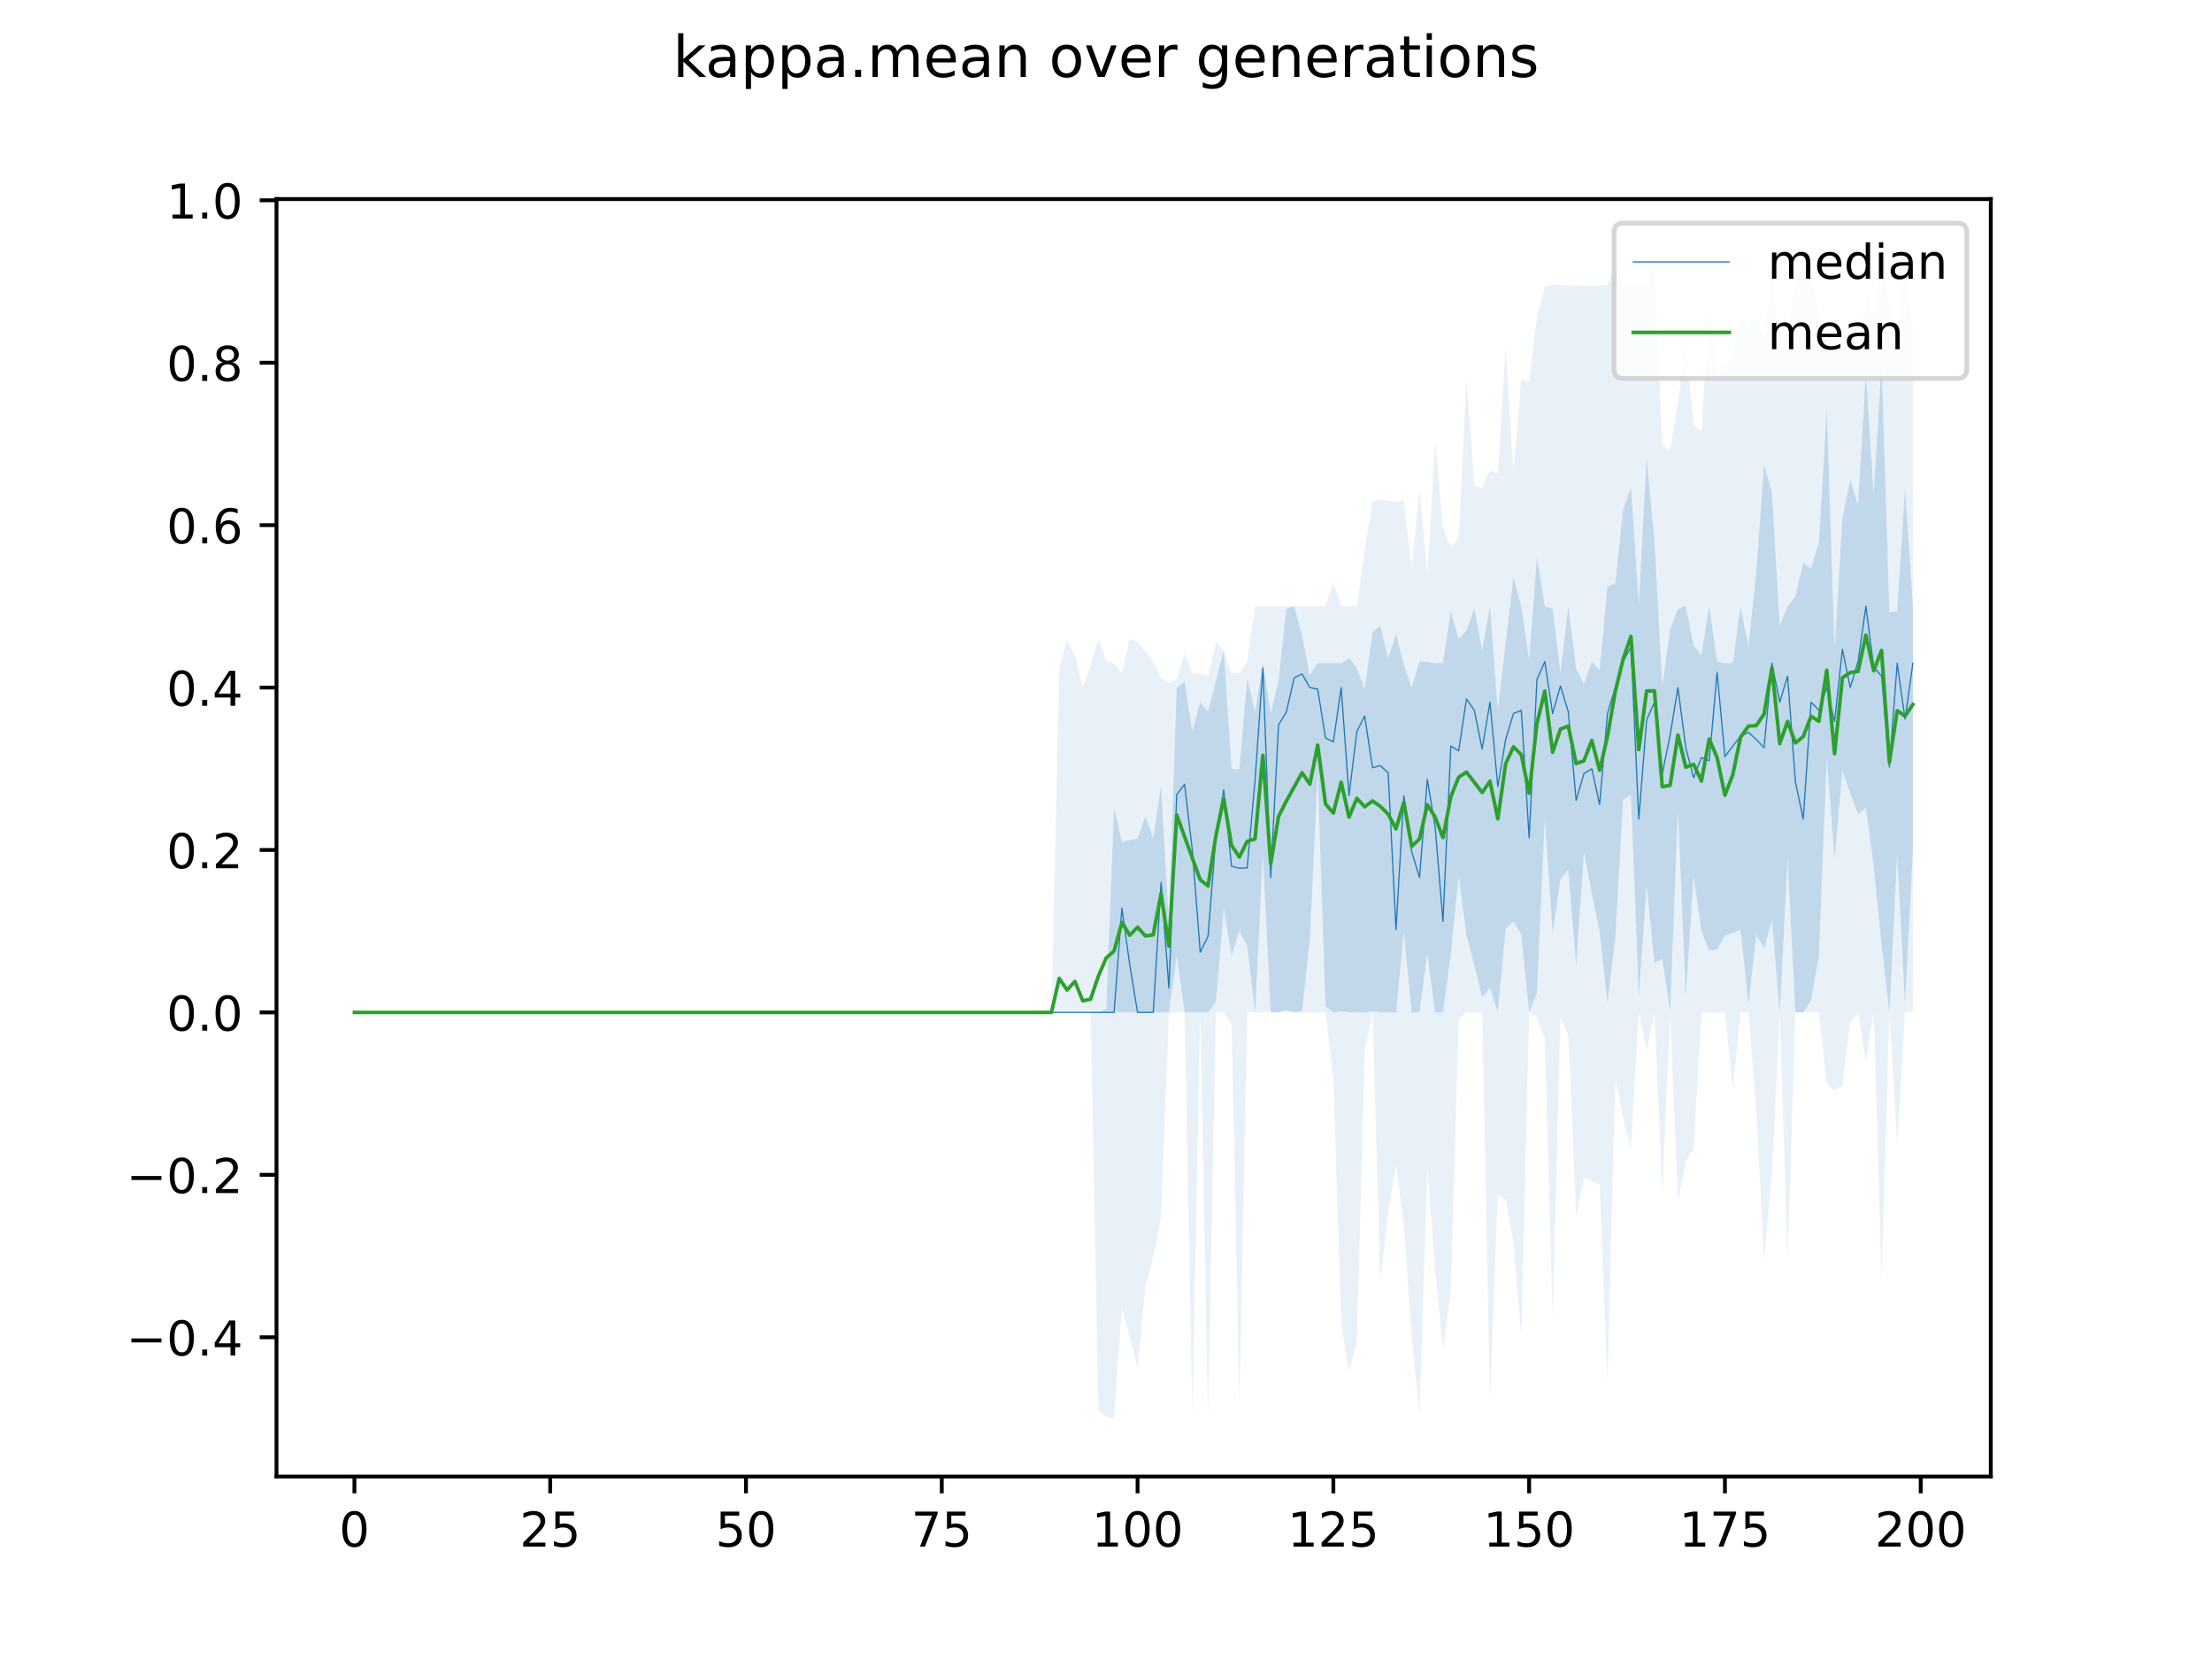 <?xml version="1.0" encoding="utf-8" standalone="no"?>
<!DOCTYPE svg PUBLIC "-//W3C//DTD SVG 1.1//EN"
  "http://www.w3.org/Graphics/SVG/1.1/DTD/svg11.dtd">
<!-- Created with matplotlib (https://matplotlib.org/) -->
<svg height="345.6pt" version="1.1" viewBox="0 0 460.8 345.6" width="460.8pt" xmlns="http://www.w3.org/2000/svg" xmlns:xlink="http://www.w3.org/1999/xlink">
 <defs>
  <style type="text/css">
*{stroke-linecap:butt;stroke-linejoin:round;}
  </style>
 </defs>
 <g id="figure_1">
  <g id="patch_1">
   <path d="M 0 345.6 
L 460.8 345.6 
L 460.8 0 
L 0 0 
z
" style="fill:#ffffff;"/>
  </g>
  <g id="axes_1">
   <g id="patch_2">
    <path d="M 57.6 307.584 
L 414.72 307.584 
L 414.72 41.472 
L 57.6 41.472 
z
" style="fill:#ffffff;"/>
   </g>
   <g id="PolyCollection_1">
    <path clip-path="url(#p3955638572)" d="M 73.833 210.901 
L 73.833 210.901 
L 75.464 210.901 
L 77.096 210.901 
L 78.727 210.901 
L 80.358 210.901 
L 81.99 210.901 
L 83.621 210.901 
L 85.253 210.901 
L 86.884 210.901 
L 88.516 210.901 
L 90.147 210.901 
L 91.778 210.901 
L 93.41 210.901 
L 95.041 210.901 
L 96.673 210.901 
L 98.304 210.901 
L 99.936 210.901 
L 101.567 210.901 
L 103.198 210.901 
L 104.83 210.901 
L 106.461 210.901 
L 108.093 210.901 
L 109.724 210.901 
L 111.356 210.901 
L 112.987 210.901 
L 114.618 210.901 
L 116.25 210.901 
L 117.881 210.901 
L 119.513 210.901 
L 121.144 210.901 
L 122.776 210.901 
L 124.407 210.901 
L 126.038 210.901 
L 127.67 210.901 
L 129.301 210.901 
L 130.933 210.901 
L 132.564 210.901 
L 134.196 210.901 
L 135.827 210.901 
L 137.458 210.901 
L 139.09 210.901 
L 140.721 210.901 
L 142.353 210.901 
L 143.984 210.901 
L 145.616 210.901 
L 147.247 210.901 
L 148.879 210.901 
L 150.51 210.901 
L 152.141 210.901 
L 153.773 210.901 
L 155.404 210.901 
L 157.036 210.901 
L 158.667 210.901 
L 160.299 210.901 
L 161.93 210.901 
L 163.561 210.901 
L 165.193 210.901 
L 166.824 210.901 
L 168.456 210.901 
L 170.087 210.901 
L 171.719 210.901 
L 173.35 210.901 
L 174.981 210.901 
L 176.613 210.901 
L 178.244 210.901 
L 179.876 210.901 
L 181.507 210.901 
L 183.139 210.901 
L 184.77 210.901 
L 186.401 210.901 
L 188.033 210.901 
L 189.664 210.901 
L 191.296 210.901 
L 192.927 210.901 
L 194.559 210.901 
L 196.19 210.901 
L 197.821 210.901 
L 199.453 210.901 
L 201.084 210.901 
L 202.716 210.901 
L 204.347 210.901 
L 205.979 210.901 
L 207.61 210.901 
L 209.241 210.901 
L 210.873 210.901 
L 212.504 210.901 
L 214.136 210.901 
L 215.767 210.901 
L 217.399 210.901 
L 219.03 210.901 
L 220.661 210.901 
L 222.293 210.901 
L 223.924 210.901 
L 225.556 210.901 
L 227.187 210.901 
L 228.819 210.901 
L 230.45 210.901 
L 232.081 210.901 
L 233.713 210.901 
L 235.344 210.901 
L 236.976 210.901 
L 238.607 210.901 
L 240.239 210.901 
L 241.87 210.901 
L 243.501 210.901 
L 245.133 199.058 
L 246.764 210.901 
L 248.396 210.901 
L 250.027 210.901 
L 251.659 210.901 
L 253.29 208.701 
L 254.921 189.21 
L 256.553 199.058 
L 258.184 193.983 
L 259.816 197.028 
L 261.447 210.901 
L 263.079 178.081 
L 264.71 210.901 
L 266.341 210.901 
L 267.973 210.393 
L 269.604 210.901 
L 271.236 210.647 
L 272.867 195.759 
L 274.499 160.825 
L 276.13 209.632 
L 277.761 210.901 
L 279.393 210.647 
L 281.024 210.901 
L 282.656 210.901 
L 284.287 210.901 
L 285.919 210.647 
L 287.55 210.901 
L 289.181 210.901 
L 290.813 210.901 
L 292.444 194.152 
L 294.076 210.901 
L 295.707 210.901 
L 297.339 198.635 
L 298.97 210.901 
L 300.601 210.901 
L 302.233 198.805 
L 303.864 182.395 
L 305.496 194.829 
L 307.127 201.088 
L 308.759 207.771 
L 310.39 205.825 
L 312.021 210.901 
L 313.653 193.476 
L 315.284 191.953 
L 316.916 194.66 
L 318.547 210.901 
L 320.179 206.756 
L 321.81 170.468 
L 323.441 194.321 
L 325.073 183.156 
L 326.704 181.21 
L 328.336 201.088 
L 329.967 177.573 
L 331.599 186.116 
L 333.23 193.983 
L 334.862 208.955 
L 336.493 195.506 
L 338.124 166.577 
L 339.756 165.562 
L 341.387 207.517 
L 343.019 184.509 
L 344.65 200.581 
L 346.282 199.735 
L 347.913 210.647 
L 349.544 168.607 
L 351.176 207.517 
L 352.807 182.479 
L 354.439 193.983 
L 356.07 198.043 
L 357.702 197.79 
L 359.333 194.914 
L 360.964 194.321 
L 362.596 193.645 
L 364.227 209.209 
L 365.859 194.66 
L 367.49 197.536 
L 369.122 191.699 
L 370.753 210.901 
L 372.384 178.842 
L 374.016 210.901 
L 375.647 210.901 
L 377.279 208.363 
L 378.91 199.143 
L 380.542 157.78 
L 382.173 178.927 
L 383.804 160.632 
L 385.436 165.223 
L 387.067 169.622 
L 388.699 168.269 
L 390.33 180.449 
L 391.962 196.774 
L 393.593 210.901 
L 395.224 177.827 
L 396.856 209.209 
L 398.487 176.981 
L 398.487 126.313 
L 398.487 126.313 
L 396.856 101.614 
L 395.224 127.328 
L 393.593 127.667 
L 391.962 75.811 
L 390.33 102.967 
L 388.699 77.968 
L 387.067 105.251 
L 385.436 99.922 
L 383.804 108.042 
L 382.173 135.11 
L 380.542 85.288 
L 378.91 113.033 
L 377.279 118.447 
L 375.647 117.262 
L 374.016 124.198 
L 372.384 126.313 
L 370.753 130.331 
L 369.122 102.629 
L 367.49 96.792 
L 365.859 119.208 
L 364.227 134.915 
L 362.596 126.313 
L 360.964 138.155 
L 359.333 138.155 
L 357.702 137.817 
L 356.07 126.313 
L 354.439 136.548 
L 352.807 134.518 
L 351.176 126.313 
L 349.544 126.821 
L 347.913 131.219 
L 346.282 142.892 
L 344.65 112.591 
L 343.019 95.354 
L 341.387 125.89 
L 339.756 101.559 
L 338.124 106.181 
L 336.493 121.492 
L 334.862 122.253 
L 333.23 139.615 
L 331.599 137.817 
L 329.967 142.554 
L 328.336 139.328 
L 326.704 126.313 
L 325.073 140.101 
L 323.441 126.821 
L 321.81 126.313 
L 320.179 116.053 
L 318.547 137.563 
L 316.916 126.313 
L 315.284 120.307 
L 313.653 134.095 
L 312.021 147.968 
L 310.39 126.313 
L 308.759 135.533 
L 307.127 126.652 
L 305.496 131.388 
L 303.864 133.08 
L 302.233 127.328 
L 300.601 138.155 
L 298.97 138.155 
L 297.339 137.817 
L 295.707 137.817 
L 294.076 143.231 
L 292.444 138.494 
L 290.813 132.065 
L 289.181 137.14 
L 287.55 130.358 
L 285.919 131.715 
L 284.287 143.569 
L 282.656 139.17 
L 281.024 137.077 
L 279.393 138.155 
L 277.761 138.155 
L 276.13 138.155 
L 274.499 138.155 
L 272.867 140.649 
L 271.236 132.403 
L 269.604 126.313 
L 267.973 126.821 
L 266.341 141.877 
L 264.71 148.644 
L 263.079 138.155 
L 261.447 148.306 
L 259.816 141.302 
L 258.184 160.265 
L 256.553 160.144 
L 254.921 135.449 
L 253.29 141.864 
L 251.659 148.306 
L 250.027 146.276 
L 248.396 152.366 
L 246.764 142.031 
L 245.133 143.231 
L 243.501 192.63 
L 241.87 163.532 
L 240.239 174.697 
L 238.607 169.96 
L 236.976 174.697 
L 235.344 175.036 
L 233.713 175.374 
L 232.081 168.269 
L 230.45 210.224 
L 228.819 210.901 
L 227.187 210.901 
L 225.556 210.901 
L 223.924 210.901 
L 222.293 210.901 
L 220.661 210.901 
L 219.03 210.901 
L 217.399 210.901 
L 215.767 210.901 
L 214.136 210.901 
L 212.504 210.901 
L 210.873 210.901 
L 209.241 210.901 
L 207.61 210.901 
L 205.979 210.901 
L 204.347 210.901 
L 202.716 210.901 
L 201.084 210.901 
L 199.453 210.901 
L 197.821 210.901 
L 196.19 210.901 
L 194.559 210.901 
L 192.927 210.901 
L 191.296 210.901 
L 189.664 210.901 
L 188.033 210.901 
L 186.401 210.901 
L 184.77 210.901 
L 183.139 210.901 
L 181.507 210.901 
L 179.876 210.901 
L 178.244 210.901 
L 176.613 210.901 
L 174.981 210.901 
L 173.35 210.901 
L 171.719 210.901 
L 170.087 210.901 
L 168.456 210.901 
L 166.824 210.901 
L 165.193 210.901 
L 163.561 210.901 
L 161.93 210.901 
L 160.299 210.901 
L 158.667 210.901 
L 157.036 210.901 
L 155.404 210.901 
L 153.773 210.901 
L 152.141 210.901 
L 150.51 210.901 
L 148.879 210.901 
L 147.247 210.901 
L 145.616 210.901 
L 143.984 210.901 
L 142.353 210.901 
L 140.721 210.901 
L 139.09 210.901 
L 137.458 210.901 
L 135.827 210.901 
L 134.196 210.901 
L 132.564 210.901 
L 130.933 210.901 
L 129.301 210.901 
L 127.67 210.901 
L 126.038 210.901 
L 124.407 210.901 
L 122.776 210.901 
L 121.144 210.901 
L 119.513 210.901 
L 117.881 210.901 
L 116.25 210.901 
L 114.618 210.901 
L 112.987 210.901 
L 111.356 210.901 
L 109.724 210.901 
L 108.093 210.901 
L 106.461 210.901 
L 104.83 210.901 
L 103.198 210.901 
L 101.567 210.901 
L 99.936 210.901 
L 98.304 210.901 
L 96.673 210.901 
L 95.041 210.901 
L 93.41 210.901 
L 91.778 210.901 
L 90.147 210.901 
L 88.516 210.901 
L 86.884 210.901 
L 85.253 210.901 
L 83.621 210.901 
L 81.99 210.901 
L 80.358 210.901 
L 78.727 210.901 
L 77.096 210.901 
L 75.464 210.901 
L 73.833 210.901 
z
" style="fill:#1f77b4;fill-opacity:0.2;"/>
   </g>
   <g id="PolyCollection_2">
    <path clip-path="url(#p3955638572)" d="M 73.833 210.901 
L 73.833 210.901 
L 75.464 210.901 
L 77.096 210.901 
L 78.727 210.901 
L 80.358 210.901 
L 81.99 210.901 
L 83.621 210.901 
L 85.253 210.901 
L 86.884 210.901 
L 88.516 210.901 
L 90.147 210.901 
L 91.778 210.901 
L 93.41 210.901 
L 95.041 210.901 
L 96.673 210.901 
L 98.304 210.901 
L 99.936 210.901 
L 101.567 210.901 
L 103.198 210.901 
L 104.83 210.901 
L 106.461 210.901 
L 108.093 210.901 
L 109.724 210.901 
L 111.356 210.901 
L 112.987 210.901 
L 114.618 210.901 
L 116.25 210.901 
L 117.881 210.901 
L 119.513 210.901 
L 121.144 210.901 
L 122.776 210.901 
L 124.407 210.901 
L 126.038 210.901 
L 127.67 210.901 
L 129.301 210.901 
L 130.933 210.901 
L 132.564 210.901 
L 134.196 210.901 
L 135.827 210.901 
L 137.458 210.901 
L 139.09 210.901 
L 140.721 210.901 
L 142.353 210.901 
L 143.984 210.901 
L 145.616 210.901 
L 147.247 210.901 
L 148.879 210.901 
L 150.51 210.901 
L 152.141 210.901 
L 153.773 210.901 
L 155.404 210.901 
L 157.036 210.901 
L 158.667 210.901 
L 160.299 210.901 
L 161.93 210.901 
L 163.561 210.901 
L 165.193 210.901 
L 166.824 210.901 
L 168.456 210.901 
L 170.087 210.901 
L 171.719 210.901 
L 173.35 210.901 
L 174.981 210.901 
L 176.613 210.901 
L 178.244 210.901 
L 179.876 210.901 
L 181.507 210.901 
L 183.139 210.901 
L 184.77 210.901 
L 186.401 210.901 
L 188.033 210.901 
L 189.664 210.901 
L 191.296 210.901 
L 192.927 210.901 
L 194.559 210.901 
L 196.19 210.901 
L 197.821 210.901 
L 199.453 210.901 
L 201.084 210.901 
L 202.716 210.901 
L 204.347 210.901 
L 205.979 210.901 
L 207.61 210.901 
L 209.241 210.901 
L 210.873 210.901 
L 212.504 210.901 
L 214.136 210.901 
L 215.767 210.901 
L 217.399 211.239 
L 219.03 210.901 
L 220.661 210.901 
L 222.293 210.901 
L 223.924 210.901 
L 225.556 210.901 
L 227.187 210.901 
L 228.819 293.796 
L 230.45 295.15 
L 232.081 295.488 
L 233.713 272.48 
L 235.344 278.571 
L 236.976 284.999 
L 238.607 268.082 
L 240.239 261.991 
L 241.87 253.533 
L 243.501 210.901 
L 245.133 210.901 
L 246.764 210.901 
L 248.396 295.15 
L 250.027 210.901 
L 251.659 295.488 
L 253.29 210.901 
L 254.921 210.901 
L 256.553 213.269 
L 258.184 292.443 
L 259.816 210.901 
L 261.447 210.901 
L 263.079 210.901 
L 264.71 210.901 
L 266.341 210.901 
L 267.973 210.901 
L 269.604 210.901 
L 271.236 210.901 
L 272.867 210.901 
L 274.499 210.901 
L 276.13 210.901 
L 277.761 224.773 
L 279.393 275.864 
L 281.024 285.676 
L 282.656 279.586 
L 284.287 218.683 
L 285.919 210.901 
L 287.55 266.728 
L 289.181 252.856 
L 290.813 242.705 
L 292.444 255.224 
L 294.076 278.571 
L 295.707 294.811 
L 297.339 243.382 
L 298.97 264.698 
L 300.601 280.939 
L 302.233 269.435 
L 303.864 212.254 
L 305.496 210.901 
L 307.127 210.901 
L 308.759 210.901 
L 310.39 291.766 
L 312.021 248.796 
L 313.653 249.811 
L 315.284 258.946 
L 316.916 278.571 
L 318.547 210.901 
L 320.179 211.916 
L 321.81 216.314 
L 323.441 274.51 
L 325.073 211.916 
L 326.704 215.637 
L 328.336 253.533 
L 329.967 245.412 
L 331.599 246.089 
L 333.23 246.766 
L 334.862 288.383 
L 336.493 224.773 
L 338.124 232.893 
L 339.756 239.322 
L 341.387 210.901 
L 343.019 219.021 
L 344.65 210.901 
L 346.282 248.457 
L 347.913 210.901 
L 349.544 250.487 
L 351.176 242.029 
L 352.807 239.322 
L 354.439 210.901 
L 356.07 210.901 
L 357.702 210.901 
L 359.333 210.901 
L 360.964 226.803 
L 362.596 210.901 
L 364.227 210.901 
L 365.859 231.202 
L 367.49 262.668 
L 369.122 244.397 
L 370.753 211.239 
L 372.384 262.33 
L 374.016 210.901 
L 375.647 210.901 
L 377.279 210.901 
L 378.91 210.901 
L 380.542 225.788 
L 382.173 227.141 
L 383.804 226.126 
L 385.436 212.931 
L 387.067 210.901 
L 388.699 221.051 
L 390.33 210.901 
L 391.962 266.728 
L 393.593 210.901 
L 395.224 238.645 
L 396.856 210.901 
L 398.487 210.901 
L 398.487 68.314 
L 398.487 68.314 
L 396.856 55.598 
L 395.224 68.302 
L 393.593 63.718 
L 391.962 53.568 
L 390.33 66.087 
L 388.699 61.012 
L 387.067 73.484 
L 385.436 73.071 
L 383.804 72.541 
L 382.173 71.279 
L 380.542 69.89 
L 378.91 65.41 
L 377.279 56.275 
L 375.647 54.245 
L 374.016 57.628 
L 372.384 70.485 
L 370.753 73.692 
L 369.122 56.613 
L 367.49 69.47 
L 365.859 66.425 
L 364.227 68.794 
L 362.596 65.749 
L 360.964 74.478 
L 359.333 75.899 
L 357.702 78.445 
L 356.07 62.703 
L 354.439 89.818 
L 352.807 88.579 
L 351.176 71.162 
L 349.544 84.019 
L 347.913 94.016 
L 346.282 92.688 
L 344.65 54.921 
L 343.019 58.982 
L 341.387 59.211 
L 339.756 59.365 
L 338.124 59.39 
L 336.493 55.598 
L 334.862 59.358 
L 333.23 59.528 
L 331.599 59.591 
L 329.967 59.517 
L 328.336 59.467 
L 326.704 59.566 
L 325.073 59.32 
L 323.441 59.252 
L 321.81 59.827 
L 320.179 65.935 
L 318.547 79.508 
L 316.916 78.995 
L 315.284 98.665 
L 313.653 72.516 
L 312.021 98.721 
L 310.39 97.892 
L 308.759 101.568 
L 307.127 101.243 
L 305.496 78.944 
L 303.864 112.001 
L 302.233 114.133 
L 300.601 109.734 
L 298.97 91.802 
L 297.339 120.028 
L 295.707 101.952 
L 294.076 118.386 
L 292.444 104.151 
L 290.813 104.556 
L 289.181 104.32 
L 287.55 104.111 
L 285.919 104.422 
L 284.287 114.471 
L 282.656 126.313 
L 281.024 126.313 
L 279.393 126.313 
L 277.761 121.238 
L 276.13 126.313 
L 274.499 126.313 
L 272.867 126.313 
L 271.236 126.313 
L 269.604 126.313 
L 267.973 126.313 
L 266.341 126.313 
L 264.71 126.313 
L 263.079 126.313 
L 261.447 126.313 
L 259.816 137.817 
L 258.184 140.267 
L 256.553 140.186 
L 254.921 135.449 
L 253.29 133.757 
L 251.659 140.798 
L 250.027 140.422 
L 248.396 140.186 
L 246.764 136.125 
L 245.133 141.488 
L 243.501 142.266 
L 241.87 141.201 
L 240.239 137.817 
L 238.607 135.787 
L 236.976 133.757 
L 235.344 133.08 
L 233.713 140.186 
L 232.081 138.155 
L 230.45 137.817 
L 228.819 133.08 
L 227.187 138.494 
L 225.556 143.231 
L 223.924 136.464 
L 222.293 133.419 
L 220.661 138.832 
L 219.03 210.901 
L 217.399 210.901 
L 215.767 210.901 
L 214.136 210.901 
L 212.504 210.901 
L 210.873 210.901 
L 209.241 210.901 
L 207.61 210.901 
L 205.979 210.901 
L 204.347 210.901 
L 202.716 210.901 
L 201.084 210.901 
L 199.453 210.901 
L 197.821 210.901 
L 196.19 210.901 
L 194.559 210.901 
L 192.927 210.901 
L 191.296 210.901 
L 189.664 210.901 
L 188.033 210.901 
L 186.401 210.901 
L 184.77 210.901 
L 183.139 210.901 
L 181.507 210.901 
L 179.876 210.901 
L 178.244 210.901 
L 176.613 210.901 
L 174.981 210.901 
L 173.35 210.901 
L 171.719 210.901 
L 170.087 210.901 
L 168.456 210.901 
L 166.824 210.901 
L 165.193 210.901 
L 163.561 210.901 
L 161.93 210.901 
L 160.299 210.901 
L 158.667 210.901 
L 157.036 210.901 
L 155.404 210.901 
L 153.773 210.901 
L 152.141 210.901 
L 150.51 210.901 
L 148.879 210.901 
L 147.247 210.901 
L 145.616 210.901 
L 143.984 210.901 
L 142.353 210.901 
L 140.721 210.901 
L 139.09 210.901 
L 137.458 210.901 
L 135.827 210.901 
L 134.196 210.901 
L 132.564 210.901 
L 130.933 210.901 
L 129.301 210.901 
L 127.67 210.901 
L 126.038 210.901 
L 124.407 210.901 
L 122.776 210.901 
L 121.144 210.901 
L 119.513 210.901 
L 117.881 210.901 
L 116.25 210.901 
L 114.618 210.901 
L 112.987 210.901 
L 111.356 210.901 
L 109.724 210.901 
L 108.093 210.901 
L 106.461 210.901 
L 104.83 210.901 
L 103.198 210.901 
L 101.567 210.901 
L 99.936 210.901 
L 98.304 210.901 
L 96.673 210.901 
L 95.041 210.901 
L 93.41 210.901 
L 91.778 210.901 
L 90.147 210.901 
L 88.516 210.901 
L 86.884 210.901 
L 85.253 210.901 
L 83.621 210.901 
L 81.99 210.901 
L 80.358 210.901 
L 78.727 210.901 
L 77.096 210.901 
L 75.464 210.901 
L 73.833 210.901 
z
" style="fill:#1f77b4;fill-opacity:0.1;"/>
   </g>
   <g id="matplotlib.axis_1">
    <g id="xtick_1">
     <g id="line2d_1">
      <defs>
       <path d="M 0 0 
L 0 3.5 
" id="m18450c99aa" style="stroke:#000000;stroke-width:0.8;"/>
      </defs>
      <g>
       <use style="stroke:#000000;stroke-width:0.8;" x="73.833" xlink:href="#m18450c99aa" y="307.584"/>
      </g>
     </g>
     <g id="text_1">
      <!-- 0 -->
      <defs>
       <path d="M 31.781 66.406 
Q 24.172 66.406 20.328 58.906 
Q 16.5 51.422 16.5 36.375 
Q 16.5 21.391 20.328 13.891 
Q 24.172 6.391 31.781 6.391 
Q 39.453 6.391 43.281 13.891 
Q 47.125 21.391 47.125 36.375 
Q 47.125 51.422 43.281 58.906 
Q 39.453 66.406 31.781 66.406 
z
M 31.781 74.219 
Q 44.047 74.219 50.516 64.516 
Q 56.984 54.828 56.984 36.375 
Q 56.984 17.969 50.516 8.266 
Q 44.047 -1.422 31.781 -1.422 
Q 19.531 -1.422 13.062 8.266 
Q 6.594 17.969 6.594 36.375 
Q 6.594 54.828 13.062 64.516 
Q 19.531 74.219 31.781 74.219 
z
" id="DejaVuSans-48"/>
      </defs>
      <g transform="translate(70.651 322.182)scale(0.1 -0.1)">
       <use xlink:href="#DejaVuSans-48"/>
      </g>
     </g>
    </g>
    <g id="xtick_2">
     <g id="line2d_2">
      <g>
       <use style="stroke:#000000;stroke-width:0.8;" x="114.618" xlink:href="#m18450c99aa" y="307.584"/>
      </g>
     </g>
     <g id="text_2">
      <!-- 25 -->
      <defs>
       <path d="M 19.188 8.297 
L 53.609 8.297 
L 53.609 0 
L 7.328 0 
L 7.328 8.297 
Q 12.938 14.109 22.625 23.891 
Q 32.328 33.688 34.812 36.531 
Q 39.547 41.844 41.422 45.531 
Q 43.312 49.219 43.312 52.781 
Q 43.312 58.594 39.234 62.25 
Q 35.156 65.922 28.609 65.922 
Q 23.969 65.922 18.812 64.312 
Q 13.672 62.703 7.812 59.422 
L 7.812 69.391 
Q 13.766 71.781 18.938 73 
Q 24.125 74.219 28.422 74.219 
Q 39.75 74.219 46.484 68.547 
Q 53.219 62.891 53.219 53.422 
Q 53.219 48.922 51.531 44.891 
Q 49.859 40.875 45.406 35.406 
Q 44.188 33.984 37.641 27.219 
Q 31.109 20.453 19.188 8.297 
z
" id="DejaVuSans-50"/>
       <path d="M 10.797 72.906 
L 49.516 72.906 
L 49.516 64.594 
L 19.828 64.594 
L 19.828 46.734 
Q 21.969 47.469 24.109 47.828 
Q 26.266 48.188 28.422 48.188 
Q 40.625 48.188 47.75 41.5 
Q 54.891 34.812 54.891 23.391 
Q 54.891 11.625 47.562 5.094 
Q 40.234 -1.422 26.906 -1.422 
Q 22.312 -1.422 17.547 -0.641 
Q 12.797 0.141 7.719 1.703 
L 7.719 11.625 
Q 12.109 9.234 16.797 8.062 
Q 21.484 6.891 26.703 6.891 
Q 35.156 6.891 40.078 11.328 
Q 45.016 15.766 45.016 23.391 
Q 45.016 31 40.078 35.438 
Q 35.156 39.891 26.703 39.891 
Q 22.75 39.891 18.812 39.016 
Q 14.891 38.141 10.797 36.281 
z
" id="DejaVuSans-53"/>
      </defs>
      <g transform="translate(108.256 322.182)scale(0.1 -0.1)">
       <use xlink:href="#DejaVuSans-50"/>
       <use x="63.623" xlink:href="#DejaVuSans-53"/>
      </g>
     </g>
    </g>
    <g id="xtick_3">
     <g id="line2d_3">
      <g>
       <use style="stroke:#000000;stroke-width:0.8;" x="155.404" xlink:href="#m18450c99aa" y="307.584"/>
      </g>
     </g>
     <g id="text_3">
      <!-- 50 -->
      <g transform="translate(149.042 322.182)scale(0.1 -0.1)">
       <use xlink:href="#DejaVuSans-53"/>
       <use x="63.623" xlink:href="#DejaVuSans-48"/>
      </g>
     </g>
    </g>
    <g id="xtick_4">
     <g id="line2d_4">
      <g>
       <use style="stroke:#000000;stroke-width:0.8;" x="196.19" xlink:href="#m18450c99aa" y="307.584"/>
      </g>
     </g>
     <g id="text_4">
      <!-- 75 -->
      <defs>
       <path d="M 8.203 72.906 
L 55.078 72.906 
L 55.078 68.703 
L 28.609 0 
L 18.312 0 
L 43.219 64.594 
L 8.203 64.594 
z
" id="DejaVuSans-55"/>
      </defs>
      <g transform="translate(189.827 322.182)scale(0.1 -0.1)">
       <use xlink:href="#DejaVuSans-55"/>
       <use x="63.623" xlink:href="#DejaVuSans-53"/>
      </g>
     </g>
    </g>
    <g id="xtick_5">
     <g id="line2d_5">
      <g>
       <use style="stroke:#000000;stroke-width:0.8;" x="236.976" xlink:href="#m18450c99aa" y="307.584"/>
      </g>
     </g>
     <g id="text_5">
      <!-- 100 -->
      <defs>
       <path d="M 12.406 8.297 
L 28.516 8.297 
L 28.516 63.922 
L 10.984 60.406 
L 10.984 69.391 
L 28.422 72.906 
L 38.281 72.906 
L 38.281 8.297 
L 54.391 8.297 
L 54.391 0 
L 12.406 0 
z
" id="DejaVuSans-49"/>
      </defs>
      <g transform="translate(227.432 322.182)scale(0.1 -0.1)">
       <use xlink:href="#DejaVuSans-49"/>
       <use x="63.623" xlink:href="#DejaVuSans-48"/>
       <use x="127.246" xlink:href="#DejaVuSans-48"/>
      </g>
     </g>
    </g>
    <g id="xtick_6">
     <g id="line2d_6">
      <g>
       <use style="stroke:#000000;stroke-width:0.8;" x="277.761" xlink:href="#m18450c99aa" y="307.584"/>
      </g>
     </g>
     <g id="text_6">
      <!-- 125 -->
      <g transform="translate(268.218 322.182)scale(0.1 -0.1)">
       <use xlink:href="#DejaVuSans-49"/>
       <use x="63.623" xlink:href="#DejaVuSans-50"/>
       <use x="127.246" xlink:href="#DejaVuSans-53"/>
      </g>
     </g>
    </g>
    <g id="xtick_7">
     <g id="line2d_7">
      <g>
       <use style="stroke:#000000;stroke-width:0.8;" x="318.547" xlink:href="#m18450c99aa" y="307.584"/>
      </g>
     </g>
     <g id="text_7">
      <!-- 150 -->
      <g transform="translate(309.003 322.182)scale(0.1 -0.1)">
       <use xlink:href="#DejaVuSans-49"/>
       <use x="63.623" xlink:href="#DejaVuSans-53"/>
       <use x="127.246" xlink:href="#DejaVuSans-48"/>
      </g>
     </g>
    </g>
    <g id="xtick_8">
     <g id="line2d_8">
      <g>
       <use style="stroke:#000000;stroke-width:0.8;" x="359.333" xlink:href="#m18450c99aa" y="307.584"/>
      </g>
     </g>
     <g id="text_8">
      <!-- 175 -->
      <g transform="translate(349.789 322.182)scale(0.1 -0.1)">
       <use xlink:href="#DejaVuSans-49"/>
       <use x="63.623" xlink:href="#DejaVuSans-55"/>
       <use x="127.246" xlink:href="#DejaVuSans-53"/>
      </g>
     </g>
    </g>
    <g id="xtick_9">
     <g id="line2d_9">
      <g>
       <use style="stroke:#000000;stroke-width:0.8;" x="400.119" xlink:href="#m18450c99aa" y="307.584"/>
      </g>
     </g>
     <g id="text_9">
      <!-- 200 -->
      <g transform="translate(390.575 322.182)scale(0.1 -0.1)">
       <use xlink:href="#DejaVuSans-50"/>
       <use x="63.623" xlink:href="#DejaVuSans-48"/>
       <use x="127.246" xlink:href="#DejaVuSans-48"/>
      </g>
     </g>
    </g>
   </g>
   <g id="matplotlib.axis_2">
    <g id="ytick_1">
     <g id="line2d_10">
      <defs>
       <path d="M 0 0 
L -3.5 0 
" id="mf81e984007" style="stroke:#000000;stroke-width:0.8;"/>
      </defs>
      <g>
       <use style="stroke:#000000;stroke-width:0.8;" x="57.6" xlink:href="#mf81e984007" y="278.571"/>
      </g>
     </g>
     <g id="text_10">
      <!-- −0.4 -->
      <defs>
       <path d="M 10.594 35.5 
L 73.188 35.5 
L 73.188 27.203 
L 10.594 27.203 
z
" id="DejaVuSans-8722"/>
       <path d="M 10.688 12.406 
L 21 12.406 
L 21 0 
L 10.688 0 
z
" id="DejaVuSans-46"/>
       <path d="M 37.797 64.312 
L 12.891 25.391 
L 37.797 25.391 
z
M 35.203 72.906 
L 47.609 72.906 
L 47.609 25.391 
L 58.016 25.391 
L 58.016 17.188 
L 47.609 17.188 
L 47.609 0 
L 37.797 0 
L 37.797 17.188 
L 4.891 17.188 
L 4.891 26.703 
z
" id="DejaVuSans-52"/>
      </defs>
      <g transform="translate(26.317 282.37)scale(0.1 -0.1)">
       <use xlink:href="#DejaVuSans-8722"/>
       <use x="83.789" xlink:href="#DejaVuSans-48"/>
       <use x="147.412" xlink:href="#DejaVuSans-46"/>
       <use x="179.199" xlink:href="#DejaVuSans-52"/>
      </g>
     </g>
    </g>
    <g id="ytick_2">
     <g id="line2d_11">
      <g>
       <use style="stroke:#000000;stroke-width:0.8;" x="57.6" xlink:href="#mf81e984007" y="244.736"/>
      </g>
     </g>
     <g id="text_11">
      <!-- −0.2 -->
      <g transform="translate(26.317 248.535)scale(0.1 -0.1)">
       <use xlink:href="#DejaVuSans-8722"/>
       <use x="83.789" xlink:href="#DejaVuSans-48"/>
       <use x="147.412" xlink:href="#DejaVuSans-46"/>
       <use x="179.199" xlink:href="#DejaVuSans-50"/>
      </g>
     </g>
    </g>
    <g id="ytick_3">
     <g id="line2d_12">
      <g>
       <use style="stroke:#000000;stroke-width:0.8;" x="57.6" xlink:href="#mf81e984007" y="210.901"/>
      </g>
     </g>
     <g id="text_12">
      <!-- 0.0 -->
      <g transform="translate(34.697 214.7)scale(0.1 -0.1)">
       <use xlink:href="#DejaVuSans-48"/>
       <use x="63.623" xlink:href="#DejaVuSans-46"/>
       <use x="95.41" xlink:href="#DejaVuSans-48"/>
      </g>
     </g>
    </g>
    <g id="ytick_4">
     <g id="line2d_13">
      <g>
       <use style="stroke:#000000;stroke-width:0.8;" x="57.6" xlink:href="#mf81e984007" y="177.066"/>
      </g>
     </g>
     <g id="text_13">
      <!-- 0.2 -->
      <g transform="translate(34.697 180.865)scale(0.1 -0.1)">
       <use xlink:href="#DejaVuSans-48"/>
       <use x="63.623" xlink:href="#DejaVuSans-46"/>
       <use x="95.41" xlink:href="#DejaVuSans-50"/>
      </g>
     </g>
    </g>
    <g id="ytick_5">
     <g id="line2d_14">
      <g>
       <use style="stroke:#000000;stroke-width:0.8;" x="57.6" xlink:href="#mf81e984007" y="143.231"/>
      </g>
     </g>
     <g id="text_14">
      <!-- 0.4 -->
      <g transform="translate(34.697 147.03)scale(0.1 -0.1)">
       <use xlink:href="#DejaVuSans-48"/>
       <use x="63.623" xlink:href="#DejaVuSans-46"/>
       <use x="95.41" xlink:href="#DejaVuSans-52"/>
      </g>
     </g>
    </g>
    <g id="ytick_6">
     <g id="line2d_15">
      <g>
       <use style="stroke:#000000;stroke-width:0.8;" x="57.6" xlink:href="#mf81e984007" y="109.396"/>
      </g>
     </g>
     <g id="text_15">
      <!-- 0.6 -->
      <defs>
       <path d="M 33.016 40.375 
Q 26.375 40.375 22.484 35.828 
Q 18.609 31.297 18.609 23.391 
Q 18.609 15.531 22.484 10.953 
Q 26.375 6.391 33.016 6.391 
Q 39.656 6.391 43.531 10.953 
Q 47.406 15.531 47.406 23.391 
Q 47.406 31.297 43.531 35.828 
Q 39.656 40.375 33.016 40.375 
z
M 52.594 71.297 
L 52.594 62.312 
Q 48.875 64.062 45.094 64.984 
Q 41.312 65.922 37.594 65.922 
Q 27.828 65.922 22.672 59.328 
Q 17.531 52.734 16.797 39.406 
Q 19.672 43.656 24.016 45.922 
Q 28.375 48.188 33.594 48.188 
Q 44.578 48.188 50.953 41.516 
Q 57.328 34.859 57.328 23.391 
Q 57.328 12.156 50.688 5.359 
Q 44.047 -1.422 33.016 -1.422 
Q 20.359 -1.422 13.672 8.266 
Q 6.984 17.969 6.984 36.375 
Q 6.984 53.656 15.188 63.938 
Q 23.391 74.219 37.203 74.219 
Q 40.922 74.219 44.703 73.484 
Q 48.484 72.75 52.594 71.297 
z
" id="DejaVuSans-54"/>
      </defs>
      <g transform="translate(34.697 113.195)scale(0.1 -0.1)">
       <use xlink:href="#DejaVuSans-48"/>
       <use x="63.623" xlink:href="#DejaVuSans-46"/>
       <use x="95.41" xlink:href="#DejaVuSans-54"/>
      </g>
     </g>
    </g>
    <g id="ytick_7">
     <g id="line2d_16">
      <g>
       <use style="stroke:#000000;stroke-width:0.8;" x="57.6" xlink:href="#mf81e984007" y="75.561"/>
      </g>
     </g>
     <g id="text_16">
      <!-- 0.8 -->
      <defs>
       <path d="M 31.781 34.625 
Q 24.75 34.625 20.719 30.859 
Q 16.703 27.094 16.703 20.516 
Q 16.703 13.922 20.719 10.156 
Q 24.75 6.391 31.781 6.391 
Q 38.812 6.391 42.859 10.172 
Q 46.922 13.969 46.922 20.516 
Q 46.922 27.094 42.891 30.859 
Q 38.875 34.625 31.781 34.625 
z
M 21.922 38.812 
Q 15.578 40.375 12.031 44.719 
Q 8.5 49.078 8.5 55.328 
Q 8.5 64.062 14.719 69.141 
Q 20.953 74.219 31.781 74.219 
Q 42.672 74.219 48.875 69.141 
Q 55.078 64.062 55.078 55.328 
Q 55.078 49.078 51.531 44.719 
Q 48 40.375 41.703 38.812 
Q 48.828 37.156 52.797 32.312 
Q 56.781 27.484 56.781 20.516 
Q 56.781 9.906 50.312 4.234 
Q 43.844 -1.422 31.781 -1.422 
Q 19.734 -1.422 13.25 4.234 
Q 6.781 9.906 6.781 20.516 
Q 6.781 27.484 10.781 32.312 
Q 14.797 37.156 21.922 38.812 
z
M 18.312 54.391 
Q 18.312 48.734 21.844 45.562 
Q 25.391 42.391 31.781 42.391 
Q 38.141 42.391 41.719 45.562 
Q 45.312 48.734 45.312 54.391 
Q 45.312 60.062 41.719 63.234 
Q 38.141 66.406 31.781 66.406 
Q 25.391 66.406 21.844 63.234 
Q 18.312 60.062 18.312 54.391 
z
" id="DejaVuSans-56"/>
      </defs>
      <g transform="translate(34.697 79.36)scale(0.1 -0.1)">
       <use xlink:href="#DejaVuSans-48"/>
       <use x="63.623" xlink:href="#DejaVuSans-46"/>
       <use x="95.41" xlink:href="#DejaVuSans-56"/>
      </g>
     </g>
    </g>
    <g id="ytick_8">
     <g id="line2d_17">
      <g>
       <use style="stroke:#000000;stroke-width:0.8;" x="57.6" xlink:href="#mf81e984007" y="41.726"/>
      </g>
     </g>
     <g id="text_17">
      <!-- 1.0 -->
      <g transform="translate(34.697 45.525)scale(0.1 -0.1)">
       <use xlink:href="#DejaVuSans-49"/>
       <use x="63.623" xlink:href="#DejaVuSans-46"/>
       <use x="95.41" xlink:href="#DejaVuSans-48"/>
      </g>
     </g>
    </g>
   </g>
   <g id="line2d_18">
    <path clip-path="url(#p3955638572)" d="M 73.833 210.901 
L 232.081 210.901 
L 233.713 189.196 
L 235.344 200.927 
L 236.976 210.901 
L 240.239 210.901 
L 241.87 183.833 
L 243.501 205.825 
L 245.133 165.562 
L 246.764 163.37 
L 248.396 177.235 
L 250.027 198.382 
L 251.659 195.049 
L 253.29 174.359 
L 254.921 164.547 
L 256.553 180.449 
L 258.184 180.868 
L 259.816 180.78 
L 261.447 162.534 
L 263.079 139.17 
L 264.71 182.818 
L 266.341 151.013 
L 267.973 148.306 
L 269.604 141.201 
L 271.236 140.389 
L 272.867 143.231 
L 274.499 143.569 
L 276.13 153.719 
L 277.761 154.558 
L 279.393 143.231 
L 281.024 165.758 
L 282.656 152.366 
L 284.287 149.152 
L 285.919 159.92 
L 287.55 159.502 
L 289.181 160.994 
L 290.813 193.645 
L 292.444 165.731 
L 294.076 177.404 
L 295.707 182.818 
L 297.339 162.347 
L 298.97 172.329 
L 300.601 191.953 
L 302.233 155.411 
L 303.864 156.426 
L 305.496 145.599 
L 307.127 147.968 
L 308.759 156.028 
L 310.39 146.276 
L 312.021 163.871 
L 313.653 154.058 
L 315.284 148.644 
L 316.916 147.968 
L 318.547 174.528 
L 320.179 141.539 
L 321.81 137.817 
L 323.441 148.644 
L 325.073 142.892 
L 326.704 148.306 
L 328.336 166.746 
L 329.967 161.163 
L 331.599 160.148 
L 333.23 167.592 
L 334.862 148.644 
L 338.124 137.817 
L 339.756 134.772 
L 341.387 170.637 
L 343.019 149.998 
L 344.65 146.276 
L 346.282 161.176 
L 347.913 153.196 
L 349.544 143.231 
L 351.176 155.75 
L 352.807 162.009 
L 354.439 157.809 
L 356.07 158.456 
L 357.702 140.067 
L 359.333 157.635 
L 360.964 155.411 
L 362.596 153.381 
L 364.227 152.535 
L 365.859 154.058 
L 367.49 155.75 
L 369.122 138.155 
L 370.753 146.276 
L 372.384 140.862 
L 374.016 162.883 
L 375.647 170.637 
L 377.279 146.276 
L 378.91 147.968 
L 380.542 143.231 
L 382.173 150.336 
L 383.804 135.279 
L 385.436 143.231 
L 387.067 137.817 
L 388.699 126.313 
L 390.33 138.942 
L 391.962 140.854 
L 393.593 159.81 
L 395.224 138.155 
L 396.856 149.828 
L 398.487 138.155 
L 398.487 138.155 
" style="fill:none;stroke:#1f77b4;stroke-linecap:square;stroke-width:0.25;"/>
   </g>
   <g id="line2d_19">
    <path clip-path="url(#p3955638572)" d="M 73.833 210.901 
L 219.03 210.901 
L 220.661 203.816 
L 222.293 206.238 
L 223.924 204.445 
L 225.556 208.502 
L 227.187 208.147 
L 228.819 203.325 
L 230.45 199.544 
L 232.081 198.117 
L 233.713 192.172 
L 235.344 194.816 
L 236.976 193.168 
L 238.607 194.97 
L 240.239 194.744 
L 241.87 186.179 
L 243.501 197.085 
L 245.133 169.795 
L 250.027 183.273 
L 251.659 184.564 
L 253.29 174.094 
L 254.921 166.365 
L 256.553 176.115 
L 258.184 178.532 
L 259.816 175.248 
L 261.447 174.761 
L 263.079 157.343 
L 264.71 179.929 
L 266.341 170.102 
L 267.973 166.863 
L 271.236 160.978 
L 272.867 163.354 
L 274.499 155.227 
L 276.13 167.473 
L 277.761 169.377 
L 279.393 162.964 
L 281.024 170.228 
L 282.656 166.305 
L 284.287 168.068 
L 285.919 166.855 
L 287.55 167.973 
L 289.181 169.604 
L 290.813 172.665 
L 292.444 167.146 
L 294.076 176.302 
L 295.707 174.778 
L 297.339 167.624 
L 298.97 170.249 
L 300.601 174.501 
L 302.233 165.969 
L 303.864 161.917 
L 305.496 160.849 
L 308.759 165.096 
L 310.39 162.749 
L 312.021 170.586 
L 313.653 159.115 
L 315.284 155.575 
L 316.916 157.215 
L 318.547 165.252 
L 320.179 150.672 
L 321.81 143.956 
L 323.441 156.711 
L 325.073 151.893 
L 326.704 151.238 
L 328.336 159.071 
L 329.967 158.49 
L 331.599 154.239 
L 333.23 160.456 
L 334.862 153.441 
L 336.493 144.068 
L 338.124 137.307 
L 339.756 132.579 
L 341.387 156.165 
L 343.019 143.94 
L 344.65 143.906 
L 346.282 163.884 
L 347.913 163.588 
L 349.544 153.12 
L 351.176 159.81 
L 352.807 159.208 
L 354.439 162.716 
L 356.07 153.943 
L 357.702 157.811 
L 359.333 165.661 
L 360.964 161.416 
L 362.596 153.551 
L 364.227 151.267 
L 365.859 151.161 
L 367.49 148.743 
L 369.122 139.117 
L 370.753 154.908 
L 372.384 150.3 
L 374.016 154.773 
L 375.647 153.454 
L 377.279 149.22 
L 378.91 150.265 
L 380.542 139.623 
L 382.173 157.017 
L 383.804 141.177 
L 385.436 140.11 
L 387.067 139.859 
L 388.699 132.304 
L 390.33 139.715 
L 391.962 135.512 
L 393.593 158.829 
L 395.224 148.039 
L 396.856 149.173 
L 398.487 146.748 
L 398.487 146.748 
" style="fill:none;stroke:#2ca02c;stroke-linecap:square;stroke-width:0.75;"/>
   </g>
   <g id="patch_3">
    <path d="M 57.6 307.584 
L 57.6 41.472 
" style="fill:none;stroke:#000000;stroke-linecap:square;stroke-linejoin:miter;stroke-width:0.8;"/>
   </g>
   <g id="patch_4">
    <path d="M 414.72 307.584 
L 414.72 41.472 
" style="fill:none;stroke:#000000;stroke-linecap:square;stroke-linejoin:miter;stroke-width:0.8;"/>
   </g>
   <g id="patch_5">
    <path d="M 57.6 307.584 
L 414.72 307.584 
" style="fill:none;stroke:#000000;stroke-linecap:square;stroke-linejoin:miter;stroke-width:0.8;"/>
   </g>
   <g id="patch_6">
    <path d="M 57.6 41.472 
L 414.72 41.472 
" style="fill:none;stroke:#000000;stroke-linecap:square;stroke-linejoin:miter;stroke-width:0.8;"/>
   </g>
   <g id="legend_1">
    <g id="patch_7">
     <path d="M 338.234 78.828 
L 407.72 78.828 
Q 409.72 78.828 409.72 76.828 
L 409.72 48.472 
Q 409.72 46.472 407.72 46.472 
L 338.234 46.472 
Q 336.234 46.472 336.234 48.472 
L 336.234 76.828 
Q 336.234 78.828 338.234 78.828 
z
" style="fill:#ffffff;opacity:0.8;stroke:#cccccc;stroke-linejoin:miter;"/>
    </g>
    <g id="line2d_20">
     <path d="M 340.234 54.57 
L 360.234 54.57 
" style="fill:none;stroke:#1f77b4;stroke-linecap:square;stroke-width:0.25;"/>
    </g>
    <g id="line2d_21"/>
    <g id="text_18">
     <!-- median -->
     <defs>
      <path d="M 52 44.188 
Q 55.375 50.25 60.062 53.125 
Q 64.75 56 71.094 56 
Q 79.641 56 84.281 50.016 
Q 88.922 44.047 88.922 33.016 
L 88.922 0 
L 79.891 0 
L 79.891 32.719 
Q 79.891 40.578 77.094 44.375 
Q 74.312 48.188 68.609 48.188 
Q 61.625 48.188 57.562 43.547 
Q 53.516 38.922 53.516 30.906 
L 53.516 0 
L 44.484 0 
L 44.484 32.719 
Q 44.484 40.625 41.703 44.406 
Q 38.922 48.188 33.109 48.188 
Q 26.219 48.188 22.156 43.531 
Q 18.109 38.875 18.109 30.906 
L 18.109 0 
L 9.078 0 
L 9.078 54.688 
L 18.109 54.688 
L 18.109 46.188 
Q 21.188 51.219 25.484 53.609 
Q 29.781 56 35.688 56 
Q 41.656 56 45.828 52.969 
Q 50 49.953 52 44.188 
z
" id="DejaVuSans-109"/>
      <path d="M 56.203 29.594 
L 56.203 25.203 
L 14.891 25.203 
Q 15.484 15.922 20.484 11.062 
Q 25.484 6.203 34.422 6.203 
Q 39.594 6.203 44.453 7.469 
Q 49.312 8.734 54.109 11.281 
L 54.109 2.781 
Q 49.266 0.734 44.188 -0.344 
Q 39.109 -1.422 33.891 -1.422 
Q 20.797 -1.422 13.156 6.188 
Q 5.516 13.812 5.516 26.812 
Q 5.516 40.234 12.766 48.109 
Q 20.016 56 32.328 56 
Q 43.359 56 49.781 48.891 
Q 56.203 41.797 56.203 29.594 
z
M 47.219 32.234 
Q 47.125 39.594 43.094 43.984 
Q 39.062 48.391 32.422 48.391 
Q 24.906 48.391 20.391 44.141 
Q 15.875 39.891 15.188 32.172 
z
" id="DejaVuSans-101"/>
      <path d="M 45.406 46.391 
L 45.406 75.984 
L 54.391 75.984 
L 54.391 0 
L 45.406 0 
L 45.406 8.203 
Q 42.578 3.328 38.25 0.953 
Q 33.938 -1.422 27.875 -1.422 
Q 17.969 -1.422 11.734 6.484 
Q 5.516 14.406 5.516 27.297 
Q 5.516 40.188 11.734 48.094 
Q 17.969 56 27.875 56 
Q 33.938 56 38.25 53.625 
Q 42.578 51.266 45.406 46.391 
z
M 14.797 27.297 
Q 14.797 17.391 18.875 11.75 
Q 22.953 6.109 30.078 6.109 
Q 37.203 6.109 41.297 11.75 
Q 45.406 17.391 45.406 27.297 
Q 45.406 37.203 41.297 42.844 
Q 37.203 48.484 30.078 48.484 
Q 22.953 48.484 18.875 42.844 
Q 14.797 37.203 14.797 27.297 
z
" id="DejaVuSans-100"/>
      <path d="M 9.422 54.688 
L 18.406 54.688 
L 18.406 0 
L 9.422 0 
z
M 9.422 75.984 
L 18.406 75.984 
L 18.406 64.594 
L 9.422 64.594 
z
" id="DejaVuSans-105"/>
      <path d="M 34.281 27.484 
Q 23.391 27.484 19.188 25 
Q 14.984 22.516 14.984 16.5 
Q 14.984 11.719 18.141 8.906 
Q 21.297 6.109 26.703 6.109 
Q 34.188 6.109 38.703 11.406 
Q 43.219 16.703 43.219 25.484 
L 43.219 27.484 
z
M 52.203 31.203 
L 52.203 0 
L 43.219 0 
L 43.219 8.297 
Q 40.141 3.328 35.547 0.953 
Q 30.953 -1.422 24.312 -1.422 
Q 15.922 -1.422 10.953 3.297 
Q 6 8.016 6 15.922 
Q 6 25.141 12.172 29.828 
Q 18.359 34.516 30.609 34.516 
L 43.219 34.516 
L 43.219 35.406 
Q 43.219 41.609 39.141 45 
Q 35.062 48.391 27.688 48.391 
Q 23 48.391 18.547 47.266 
Q 14.109 46.141 10.016 43.891 
L 10.016 52.203 
Q 14.938 54.109 19.578 55.047 
Q 24.219 56 28.609 56 
Q 40.484 56 46.344 49.844 
Q 52.203 43.703 52.203 31.203 
z
" id="DejaVuSans-97"/>
      <path d="M 54.891 33.016 
L 54.891 0 
L 45.906 0 
L 45.906 32.719 
Q 45.906 40.484 42.875 44.328 
Q 39.844 48.188 33.797 48.188 
Q 26.516 48.188 22.312 43.547 
Q 18.109 38.922 18.109 30.906 
L 18.109 0 
L 9.078 0 
L 9.078 54.688 
L 18.109 54.688 
L 18.109 46.188 
Q 21.344 51.125 25.703 53.562 
Q 30.078 56 35.797 56 
Q 45.219 56 50.047 50.172 
Q 54.891 44.344 54.891 33.016 
z
" id="DejaVuSans-110"/>
     </defs>
     <g transform="translate(368.234 58.07)scale(0.1 -0.1)">
      <use xlink:href="#DejaVuSans-109"/>
      <use x="97.412" xlink:href="#DejaVuSans-101"/>
      <use x="158.936" xlink:href="#DejaVuSans-100"/>
      <use x="222.412" xlink:href="#DejaVuSans-105"/>
      <use x="250.195" xlink:href="#DejaVuSans-97"/>
      <use x="311.475" xlink:href="#DejaVuSans-110"/>
     </g>
    </g>
    <g id="line2d_22">
     <path d="M 340.234 69.249 
L 360.234 69.249 
" style="fill:none;stroke:#2ca02c;stroke-linecap:square;stroke-width:0.75;"/>
    </g>
    <g id="line2d_23"/>
    <g id="text_19">
     <!-- mean -->
     <g transform="translate(368.234 72.749)scale(0.1 -0.1)">
      <use xlink:href="#DejaVuSans-109"/>
      <use x="97.412" xlink:href="#DejaVuSans-101"/>
      <use x="158.936" xlink:href="#DejaVuSans-97"/>
      <use x="220.215" xlink:href="#DejaVuSans-110"/>
     </g>
    </g>
   </g>
  </g>
  <g id="text_20">
   <!-- kappa.mean over generations -->
   <defs>
    <path d="M 9.078 75.984 
L 18.109 75.984 
L 18.109 31.109 
L 44.922 54.688 
L 56.391 54.688 
L 27.391 29.109 
L 57.625 0 
L 45.906 0 
L 18.109 26.703 
L 18.109 0 
L 9.078 0 
z
" id="DejaVuSans-107"/>
    <path d="M 18.109 8.203 
L 18.109 -20.797 
L 9.078 -20.797 
L 9.078 54.688 
L 18.109 54.688 
L 18.109 46.391 
Q 20.953 51.266 25.266 53.625 
Q 29.594 56 35.594 56 
Q 45.562 56 51.781 48.094 
Q 58.016 40.188 58.016 27.297 
Q 58.016 14.406 51.781 6.484 
Q 45.562 -1.422 35.594 -1.422 
Q 29.594 -1.422 25.266 0.953 
Q 20.953 3.328 18.109 8.203 
z
M 48.688 27.297 
Q 48.688 37.203 44.609 42.844 
Q 40.531 48.484 33.406 48.484 
Q 26.266 48.484 22.188 42.844 
Q 18.109 37.203 18.109 27.297 
Q 18.109 17.391 22.188 11.75 
Q 26.266 6.109 33.406 6.109 
Q 40.531 6.109 44.609 11.75 
Q 48.688 17.391 48.688 27.297 
z
" id="DejaVuSans-112"/>
    <path id="DejaVuSans-32"/>
    <path d="M 30.609 48.391 
Q 23.391 48.391 19.188 42.75 
Q 14.984 37.109 14.984 27.297 
Q 14.984 17.484 19.156 11.844 
Q 23.344 6.203 30.609 6.203 
Q 37.797 6.203 41.984 11.859 
Q 46.188 17.531 46.188 27.297 
Q 46.188 37.016 41.984 42.703 
Q 37.797 48.391 30.609 48.391 
z
M 30.609 56 
Q 42.328 56 49.016 48.375 
Q 55.719 40.766 55.719 27.297 
Q 55.719 13.875 49.016 6.219 
Q 42.328 -1.422 30.609 -1.422 
Q 18.844 -1.422 12.172 6.219 
Q 5.516 13.875 5.516 27.297 
Q 5.516 40.766 12.172 48.375 
Q 18.844 56 30.609 56 
z
" id="DejaVuSans-111"/>
    <path d="M 2.984 54.688 
L 12.5 54.688 
L 29.594 8.797 
L 46.688 54.688 
L 56.203 54.688 
L 35.688 0 
L 23.484 0 
z
" id="DejaVuSans-118"/>
    <path d="M 41.109 46.297 
Q 39.594 47.172 37.812 47.578 
Q 36.031 48 33.891 48 
Q 26.266 48 22.188 43.047 
Q 18.109 38.094 18.109 28.812 
L 18.109 0 
L 9.078 0 
L 9.078 54.688 
L 18.109 54.688 
L 18.109 46.188 
Q 20.953 51.172 25.484 53.578 
Q 30.031 56 36.531 56 
Q 37.453 56 38.578 55.875 
Q 39.703 55.766 41.062 55.516 
z
" id="DejaVuSans-114"/>
    <path d="M 45.406 27.984 
Q 45.406 37.75 41.375 43.109 
Q 37.359 48.484 30.078 48.484 
Q 22.859 48.484 18.828 43.109 
Q 14.797 37.75 14.797 27.984 
Q 14.797 18.266 18.828 12.891 
Q 22.859 7.516 30.078 7.516 
Q 37.359 7.516 41.375 12.891 
Q 45.406 18.266 45.406 27.984 
z
M 54.391 6.781 
Q 54.391 -7.172 48.188 -13.984 
Q 42 -20.797 29.203 -20.797 
Q 24.469 -20.797 20.266 -20.094 
Q 16.062 -19.391 12.109 -17.922 
L 12.109 -9.188 
Q 16.062 -11.328 19.922 -12.344 
Q 23.781 -13.375 27.781 -13.375 
Q 36.625 -13.375 41.016 -8.766 
Q 45.406 -4.156 45.406 5.172 
L 45.406 9.625 
Q 42.625 4.781 38.281 2.391 
Q 33.938 0 27.875 0 
Q 17.828 0 11.672 7.656 
Q 5.516 15.328 5.516 27.984 
Q 5.516 40.672 11.672 48.328 
Q 17.828 56 27.875 56 
Q 33.938 56 38.281 53.609 
Q 42.625 51.219 45.406 46.391 
L 45.406 54.688 
L 54.391 54.688 
z
" id="DejaVuSans-103"/>
    <path d="M 18.312 70.219 
L 18.312 54.688 
L 36.812 54.688 
L 36.812 47.703 
L 18.312 47.703 
L 18.312 18.016 
Q 18.312 11.328 20.141 9.422 
Q 21.969 7.516 27.594 7.516 
L 36.812 7.516 
L 36.812 0 
L 27.594 0 
Q 17.188 0 13.234 3.875 
Q 9.281 7.766 9.281 18.016 
L 9.281 47.703 
L 2.688 47.703 
L 2.688 54.688 
L 9.281 54.688 
L 9.281 70.219 
z
" id="DejaVuSans-116"/>
    <path d="M 44.281 53.078 
L 44.281 44.578 
Q 40.484 46.531 36.375 47.5 
Q 32.281 48.484 27.875 48.484 
Q 21.188 48.484 17.844 46.438 
Q 14.5 44.391 14.5 40.281 
Q 14.5 37.156 16.891 35.375 
Q 19.281 33.594 26.516 31.984 
L 29.594 31.297 
Q 39.156 29.25 43.188 25.516 
Q 47.219 21.781 47.219 15.094 
Q 47.219 7.469 41.188 3.016 
Q 35.156 -1.422 24.609 -1.422 
Q 20.219 -1.422 15.453 -0.562 
Q 10.688 0.297 5.422 2 
L 5.422 11.281 
Q 10.406 8.688 15.234 7.391 
Q 20.062 6.109 24.812 6.109 
Q 31.156 6.109 34.562 8.281 
Q 37.984 10.453 37.984 14.406 
Q 37.984 18.062 35.516 20.016 
Q 33.062 21.969 24.703 23.781 
L 21.578 24.516 
Q 13.234 26.266 9.516 29.906 
Q 5.812 33.547 5.812 39.891 
Q 5.812 47.609 11.281 51.797 
Q 16.75 56 26.812 56 
Q 31.781 56 36.172 55.266 
Q 40.578 54.547 44.281 53.078 
z
" id="DejaVuSans-115"/>
   </defs>
   <g transform="translate(140.184 16.03)scale(0.12 -0.12)">
    <use xlink:href="#DejaVuSans-107"/>
    <use x="56.16" xlink:href="#DejaVuSans-97"/>
    <use x="117.439" xlink:href="#DejaVuSans-112"/>
    <use x="180.916" xlink:href="#DejaVuSans-112"/>
    <use x="244.393" xlink:href="#DejaVuSans-97"/>
    <use x="305.672" xlink:href="#DejaVuSans-46"/>
    <use x="337.459" xlink:href="#DejaVuSans-109"/>
    <use x="434.871" xlink:href="#DejaVuSans-101"/>
    <use x="496.395" xlink:href="#DejaVuSans-97"/>
    <use x="557.674" xlink:href="#DejaVuSans-110"/>
    <use x="621.053" xlink:href="#DejaVuSans-32"/>
    <use x="652.84" xlink:href="#DejaVuSans-111"/>
    <use x="714.021" xlink:href="#DejaVuSans-118"/>
    <use x="773.201" xlink:href="#DejaVuSans-101"/>
    <use x="834.725" xlink:href="#DejaVuSans-114"/>
    <use x="875.838" xlink:href="#DejaVuSans-32"/>
    <use x="907.625" xlink:href="#DejaVuSans-103"/>
    <use x="971.102" xlink:href="#DejaVuSans-101"/>
    <use x="1032.625" xlink:href="#DejaVuSans-110"/>
    <use x="1096.004" xlink:href="#DejaVuSans-101"/>
    <use x="1157.527" xlink:href="#DejaVuSans-114"/>
    <use x="1198.641" xlink:href="#DejaVuSans-97"/>
    <use x="1259.92" xlink:href="#DejaVuSans-116"/>
    <use x="1299.129" xlink:href="#DejaVuSans-105"/>
    <use x="1326.912" xlink:href="#DejaVuSans-111"/>
    <use x="1388.094" xlink:href="#DejaVuSans-110"/>
    <use x="1451.473" xlink:href="#DejaVuSans-115"/>
   </g>
  </g>
 </g>
 <defs>
  <clipPath id="p3955638572">
   <rect height="266.112" width="357.12" x="57.6" y="41.472"/>
  </clipPath>
 </defs>
</svg>

